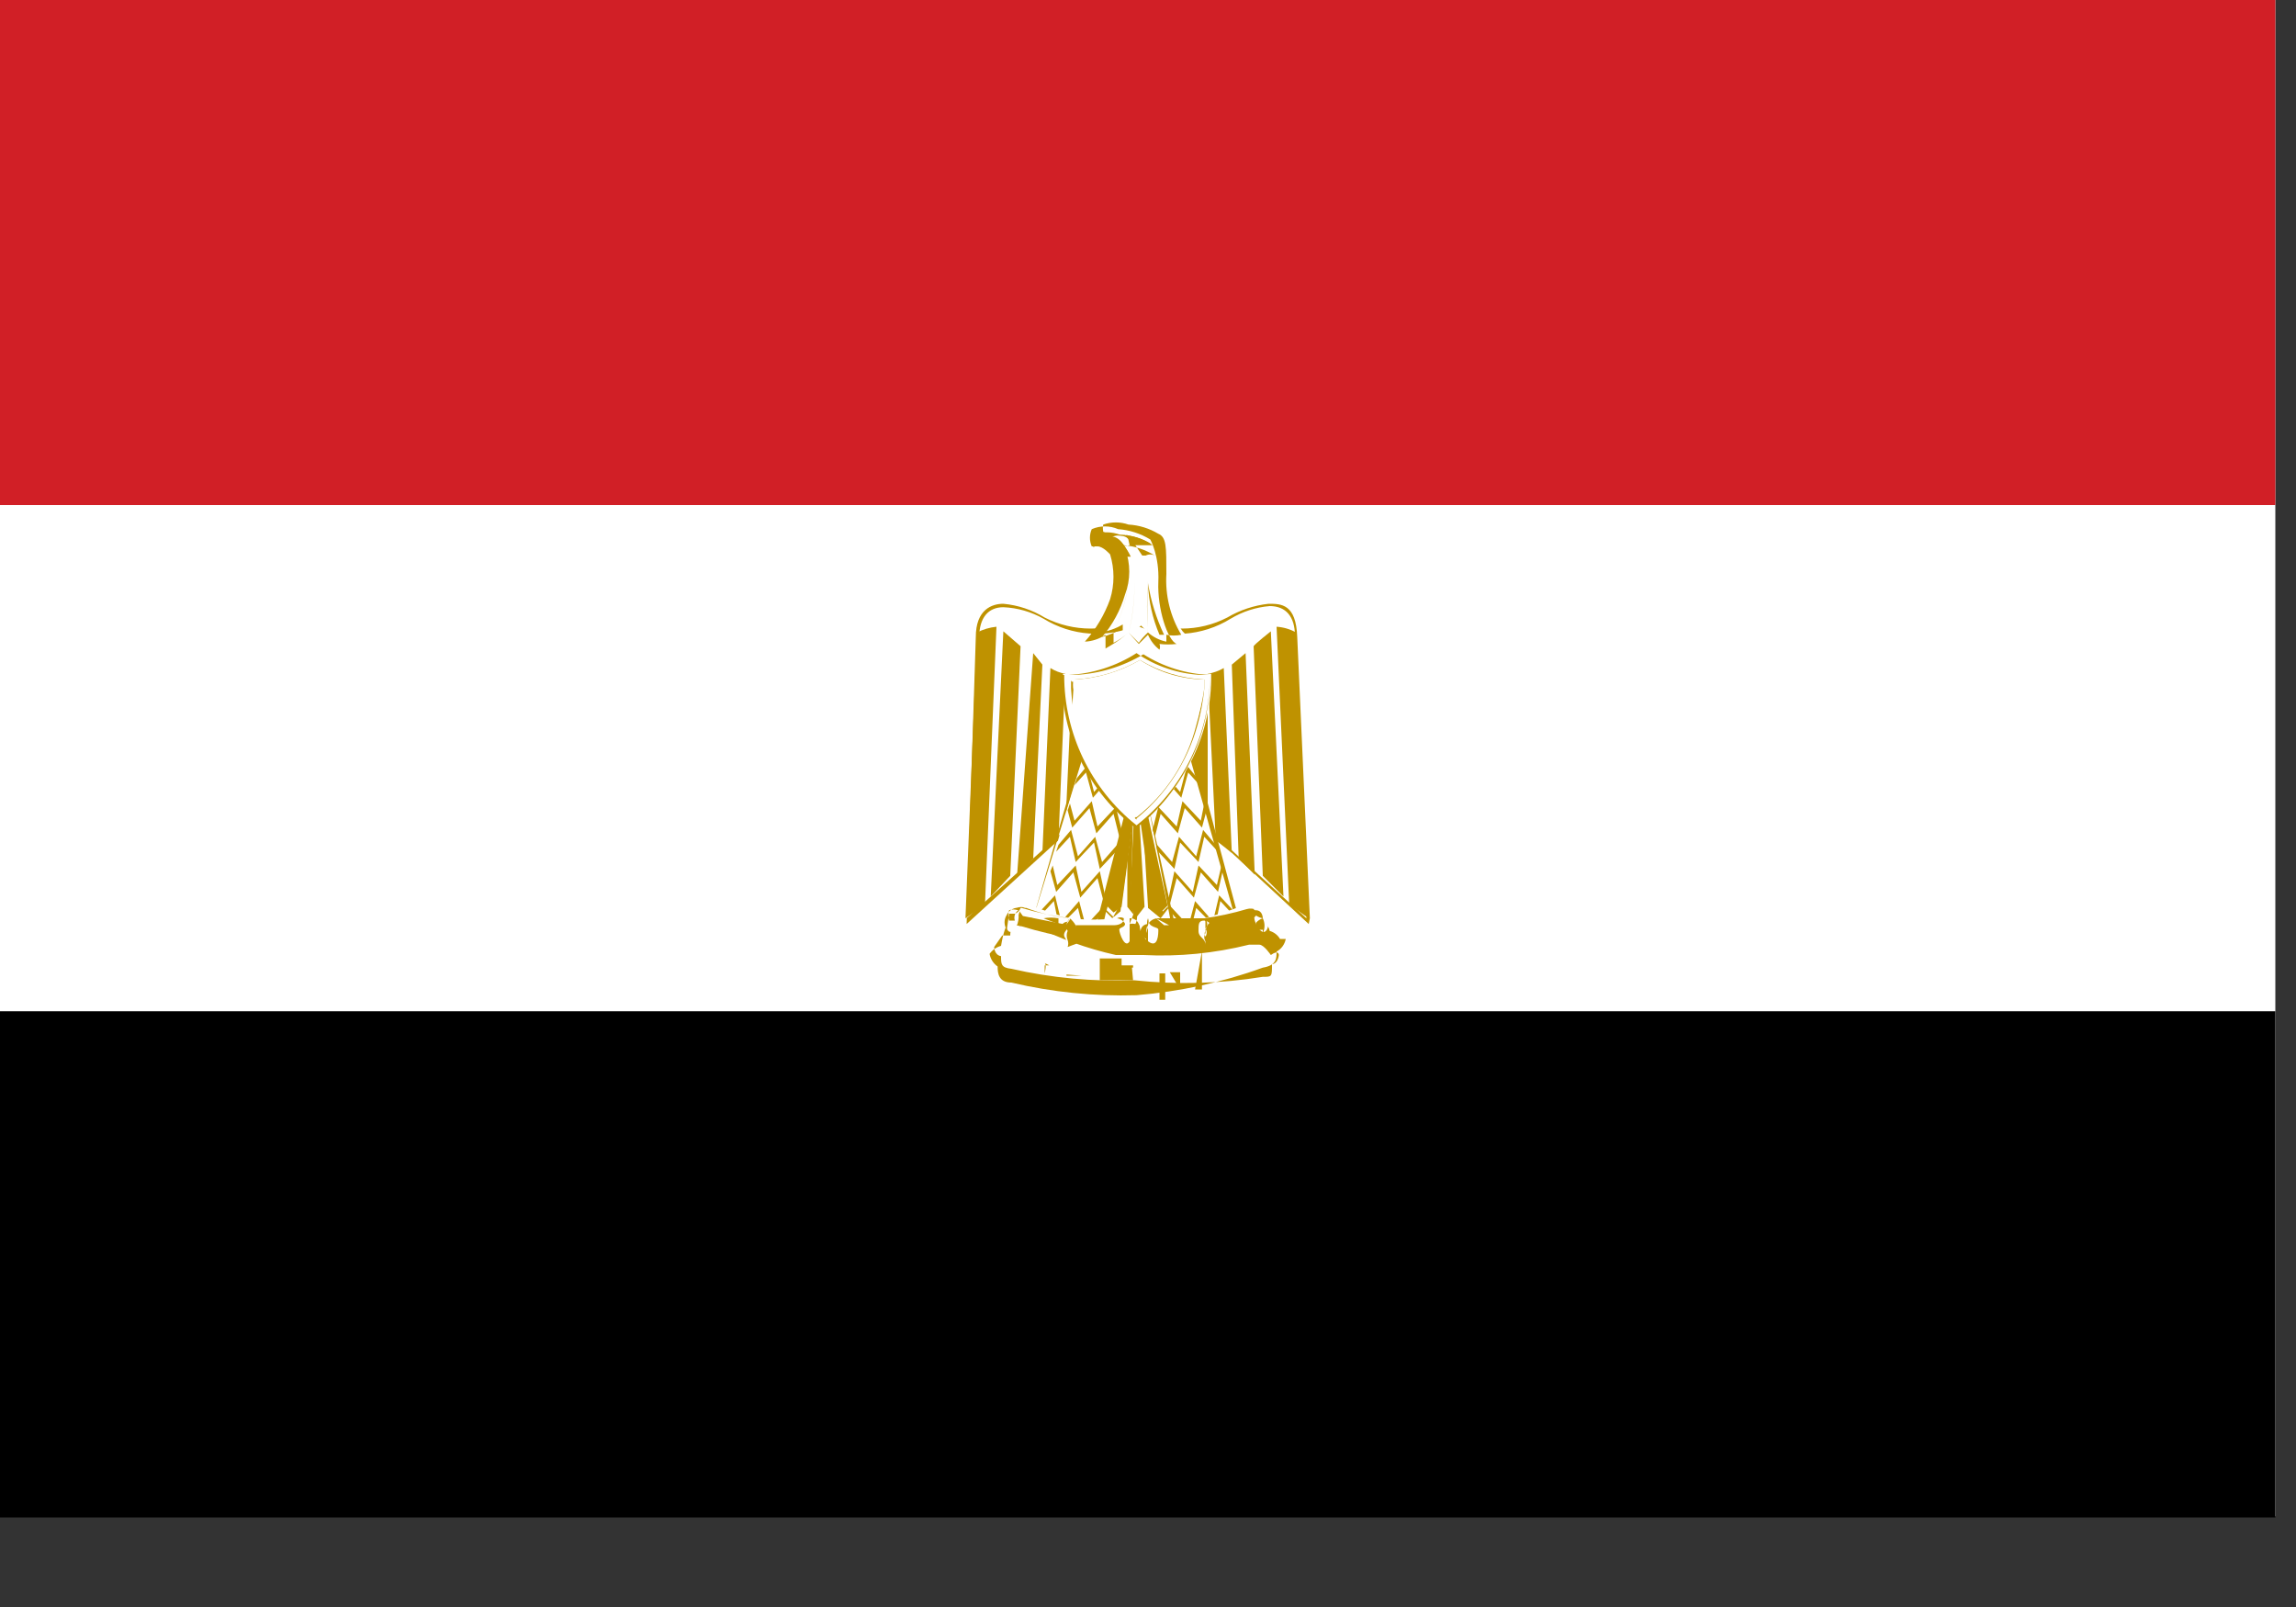 <svg xmlns="http://www.w3.org/2000/svg" width="20" height="14" viewBox="0 0 20 14">
  <rect x="0" y="0" width="20" height="14" fill="#333333" stroke="none"/>
  <g fill="none" fill-rule="evenodd">
    <rect width="19.82" height="13.21" fill="#FFF" fill-rule="nonzero"/>
    <rect width="19.82" height="4.41" y="8.81" fill="#000" fill-rule="nonzero"/>
    <rect width="19.82" height="4.4" fill="#D11F26" fill-rule="nonzero"/>
    <path fill="#FFF" d="M9.92,6.67 L11.4,8 L11.29,5.51 C11.29,5.13 10.95,5.21 10.71,5.35 C10.465,5.501 10.161,5.52 9.9,5.4 C9.639,5.52 9.335,5.501 9.09,5.35 C8.86,5.21 8.53,5.13 8.51,5.51 L8.41,8 L9.92,6.67 Z"/>
    <path fill="#BF9200" fill-rule="nonzero" d="M11.4,8.05 L9.92,6.68 L8.42,8.05 L8.5,5.55 C8.5,5.31 8.64,5.26 8.74,5.26 C8.868,5.272 8.991,5.313 9.1,5.38 C9.351,5.508 9.649,5.508 9.9,5.38 C10.148,5.508 10.442,5.508 10.69,5.38 C10.8,5.315 10.923,5.274 11.05,5.26 C11.16,5.26 11.29,5.26 11.3,5.55 L11.41,8 C11.41,8 11.41,8 11.41,8 L11.4,8.05 Z M8.74,5.29 C8.61,5.29 8.53,5.38 8.53,5.55 L8.42,8 L9.91,6.66 L11.38,8 L11.28,5.54 C11.28,5.37 11.2,5.28 11.06,5.28 C10.94,5.29 10.823,5.328 10.72,5.39 C10.473,5.543 10.167,5.565 9.9,5.45 C9.636,5.563 9.334,5.541 9.09,5.39 C8.983,5.33 8.863,5.295 8.74,5.29 Z"/>
    <path fill="#BF9200" d="M10.33,5.87 L10.38,7.08 L10.52,7.21 L10.52,5.89 C10.52,5.89 10.35,5.89 10.33,5.87 Z"/>
    <polygon fill="#BF9200" points="9.97 6.94 10.18 7.88 10.11 7.95 10.04 7.9 9.92 7.06 9.97 7.9 9.9 7.99 9.84 7.9 9.88 7.06 9.77 7.9 9.7 7.95 9.63 7.88 9.84 6.94"/>
    <path fill="#BF9200" fill-rule="nonzero" d="M9.9,8 L9.82,7.9 L9.82,7.34 L9.74,7.91 L9.69,8 L9.61,7.92 L9.82,6.92 L10,6.92 L10.21,7.87 L10.11,8 L10,7.91 L10,7.34 L10,7.9 L9.9,8 Z M9.85,7.9 L9.9,8 L10,7.9 L9.95,7.06 L10.07,7.89 L10.13,7.94 L10.19,7.88 L10,7 L9.84,7 L9.64,7.93 L9.7,7.99 L9.76,7.94 L9.87,7.11 L9.85,7.9 Z"/>
    <path fill="#BF9200" d="M8.68,5.46 L8.58,7.88 L8.41,8 L8.51,5.51 C8.563,5.483 8.621,5.466 8.68,5.46 Z"/>
    <polygon fill="#BF9200" points="8.89 5.63 8.8 7.63 8.63 7.81 8.74 5.5"/>
    <polygon fill="#BF9200" points="9.08 5.79 9 7.48 8.86 7.62 9 5.69"/>
    <path fill="#BF9200" d="M9.28 5.87L9.22 7.32 9.08 7.43 9.15 5.82C9.19 5.845 9.234 5.862 9.28 5.87zM9.47 5.87L9.42 7.08 9.28 7.21 9.34 5.89C9.34 5.89 9.46 5.89 9.47 5.87zM11.12 5.46L11.23 7.88 11.4 8 11.29 5.51C11.238 5.481 11.18 5.464 11.12 5.46zM10.92 5.63L11 7.63 11.18 7.81 11.07 5.5C11.07 5.5 10.93 5.61 10.92 5.63z"/>
    <polygon fill="#BF9200" points="10.73 5.79 10.79 7.48 10.93 7.62 10.85 5.69"/>
    <path fill="#BF9200" d="M10.52,5.87 L10.59,7.32 L10.73,7.43 L10.66,5.82 C10.617,5.845 10.569,5.862 10.52,5.87 Z"/>
    <polygon fill="#FFF" points="9.44 6.52 9.03 7.99 9.59 8.07 9.84 6.97"/>
    <path fill="#BF9200" fill-rule="nonzero" d="M9.59,8.09 L9,8 L9.42,6.54 L9.84,7 L9.6,8.1 L9.59,8.09 Z M9,8 L9.54,8.09 L9.82,7 L9.44,6.57 L9,8 Z"/>
    <polygon fill="#FFF" points="10.37 6.52 10.78 7.99 10.21 8.07 9.97 6.97"/>
    <path fill="#BF9200" fill-rule="nonzero" d="M10.21,8.09 L10,7 L10.4,6.55 L10.79,8 L10.22,8.09 L10.21,8.09 Z M10,7 L10.24,8.08 L10.76,8 L10.36,6.58 L10,7 Z"/>
    <path fill="#FFF" d="M10.88 8C10.847 7.991 10.813 7.991 10.78 8L10.88 8zM10.71 8L10.59 8 10.71 8zM10.09 8.07C10.09 8.07 10.19 8.07 10.21 8.07L10.09 8.07zM10.28 8.07C10.318 8.05 10.362 8.05 10.4 8.07L10.28 8.07zM10.17 5.6C10.17 5.6 10.17 5.53 10.17 5.53 10.23 5.54 10.29 5.54 10.35 5.53 10.26 5.53 10.18 5.21 10.19 4.98 10.2 4.75 10.19 4.66 10.12 4.62 10.039 4.569 9.946 4.541 9.85 4.54 9.8 4.54 9.85 4.54 9.85 4.54 9.773 4.51 9.687 4.51 9.61 4.54 9.61 4.54 9.56 4.7 9.61 4.68 9.66 4.66 9.75 4.68 9.79 4.74 9.834 4.866 9.834 5.004 9.79 5.13 9.74 5.267 9.669 5.395 9.58 5.51 9.651 5.5 9.719 5.477 9.78 5.44L9.78 5.55C9.837 5.524 9.891 5.49 9.94 5.45L10.03 5.54C10.02 5.534 10.01 5.527 10 5.52 10.047 5.563 10.107 5.591 10.17 5.6z"/>
    <path fill="#BF9200" fill-rule="nonzero" d="M9.63,5.65 L9.63,5.53 C9.577,5.566 9.514,5.587 9.45,5.59 C9.546,5.482 9.621,5.356 9.67,5.22 C9.709,5.093 9.709,4.957 9.67,4.83 C9.67,4.83 9.61,4.76 9.56,4.76 L9.51,4.76 C9.489,4.712 9.489,4.658 9.51,4.61 C9.583,4.578 9.667,4.578 9.74,4.61 C9.839,4.617 9.935,4.648 10.02,4.7 C10.02,4.7 10.1,4.84 10.09,5.07 C10.08,5.3 10.17,5.58 10.25,5.61 C10.2,5.616 10.15,5.616 10.1,5.61 C10.106,5.626 10.106,5.644 10.1,5.66 C10.056,5.626 10.022,5.581 10,5.53 L9.92,5.61 L9.83,5.51 C9.784,5.552 9.734,5.589 9.68,5.62 L9.63,5.65 Z M9.7,5.48 L9.7,5.6 C9.747,5.576 9.791,5.546 9.83,5.51 L9.92,5.6 C9.943,5.567 9.97,5.537 10,5.51 C10.045,5.55 10.1,5.578 10.16,5.59 C10.16,5.59 10.16,5.59 10.16,5.53 C10.203,5.539 10.247,5.539 10.29,5.53 C10.194,5.371 10.149,5.186 10.16,5 C10.16,4.76 10.16,4.68 10.09,4.65 C10.011,4.603 9.922,4.575 9.83,4.57 C9.759,4.545 9.681,4.545 9.61,4.57 C9.606,4.59 9.606,4.61 9.61,4.63 L9.61,4.69 L9.67,4.69 C9.72,4.69 9.76,4.69 9.8,4.78 C9.849,4.909 9.849,5.051 9.8,5.18 C9.76,5.316 9.692,5.442 9.6,5.55 C9.659,5.533 9.716,5.509 9.77,5.48 L9.7,5.48 Z"/>
    <path fill="#BF9200" fill-rule="nonzero" d="M9.69 5.52C9.764 5.38 9.812 5.227 9.83 5.07 9.811 5.227 9.764 5.38 9.69 5.52zM9.83 5.52C9.872 5.35 9.889 5.175 9.88 5 9.889 5.175 9.873 5.35 9.83 5.52zM10 5.52C9.991 5.367 9.991 5.213 10 5.06 9.989 5.21 9.989 5.36 10 5.51L10 5.52zM10.14 5.53C10.072 5.387 10.025 5.236 10 5.08 10.005 5.235 10.039 5.387 10.1 5.53L10.14 5.53z"/>
    <path fill="#BF9200" d="M9.73,4.88 C9.737,4.857 9.737,4.833 9.73,4.81 C9.73,4.75 9.62,4.69 9.55,4.75 C9.48,4.81 9.55,4.67 9.63,4.67 C9.71,4.67 9.76,4.67 9.84,4.84 L9.75,4.84 C9.75,4.84 9.73,4.88 9.73,4.88 Z"/>
    <path fill="#BF9200" fill-rule="nonzero" d="M9.73,4.88 C9.73,4.88 9.73,4.88 9.73,4.88 C9.73,4.88 9.73,4.88 9.73,4.82 C9.73,4.76 9.61,4.72 9.55,4.76 C9.55,4.76 9.55,4.68 9.63,4.68 C9.68,4.68 9.77,4.68 9.85,4.85 L9.75,4.85 L9.73,4.88 Z M9.59,4.72 C9.64,4.728 9.684,4.757 9.71,4.8 C9.71,4.8 9.71,4.8 9.71,4.8 L9.79,4.8 C9.7,4.64 9.6,4.63 9.59,4.63 C9.558,4.642 9.532,4.668 9.52,4.7 L9.59,4.72 Z"/>
    <path fill="#BF9200" d="M9.52,4.66 C9.597,4.63 9.683,4.63 9.76,4.66 C9.76,4.66 9.76,4.66 9.76,4.66 C9.856,4.661 9.949,4.689 10.03,4.74 C10.03,4.74 9.95,4.74 9.94,4.74 L9.92,4.74 C9.92,4.74 9.92,4.74 9.92,4.74 C9.92,4.74 9.92,4.74 9.92,4.74 C9.879,4.73 9.841,4.709 9.81,4.68 C9.769,4.66 9.721,4.66 9.68,4.68 C9.655,4.667 9.625,4.667 9.6,4.68 L9.52,4.66 Z"/>
    <path fill="#BF9200" fill-rule="nonzero" d="M9.89,4.75 L9.84,4.75 C9.804,4.758 9.766,4.758 9.73,4.75 C9.73,4.75 9.67,4.75 9.63,4.75 C9.607,4.742 9.583,4.742 9.56,4.75 L9.64,4.75 L9.79,4.75 C9.79,4.75 9.79,4.75 9.79,4.75 C9.886,4.758 9.978,4.789 10.06,4.84 C10.035,4.827 10.005,4.827 9.98,4.84 L10,4.84 L9.95,4.84 L9.89,4.75 Z M9.84,4.75 C9.84,4.75 9.84,4.75 9.84,4.75 C9.84,4.75 9.84,4.75 9.84,4.75 L9.97,4.75 L10.04,4.75 C9.96,4.695 9.867,4.664 9.77,4.66 L9.62,4.66 C9.594,4.65 9.566,4.65 9.54,4.66 L9.61,4.66 C9.646,4.648 9.684,4.648 9.72,4.66 C9.753,4.669 9.787,4.669 9.82,4.66 L9.84,4.75 Z"/>
    <path fill="#FFF" d="M9.88,4.71 C9.88,4.71 9.88,4.71 9.88,4.71 C9.88,4.71 9.86,4.71 9.88,4.71 Z"/>
    <polygon points="9.29 8.01 9.42 8.03 9.39 7.91"/>
    <polygon points="10.34 6.67 10.43 6.78 10.37 6.55 10.17 6.77 10.28 6.9"/>
    <polygon points="9.62 7.92 9.63 7.86 9.62 7.88 9.56 7.65 9.41 7.82 9.35 7.6 9.2 7.77 9.15 7.59 9.05 7.95 9.19 7.8 9.24 8.01 9.26 8.01 9.4 7.85 9.45 8.04 9.48 8.04 9.61 7.9"/>
    <polygon points="10.6 8 10.75 7.98 10.63 7.85"/>
    <polygon points="10.39 8.03 10.52 8.01 10.42 7.91"/>
    <polygon points="9.6 7.96 9.52 8.05 9.59 8.06 9.6 7.99"/>
    <polygon points="9.53 6.9 9.64 6.77 9.44 6.55 9.38 6.78 9.47 6.67"/>
    <polygon points="9.77 6.92 9.72 6.86 9.74 6.95"/>
    <polygon points="9.39 7.46 9.54 7.29 9.6 7.51 9.74 7.35 9.75 7.29 9.7 7.09 9.55 7.26 9.49 7.04 9.34 7.21 9.3 7.06 9.22 7.36 9.33 7.23"/>
    <polygon points="9.37 7.54 9.42 7.77 9.58 7.59 9.63 7.82 9.64 7.81 9.73 7.41 9.58 7.57 9.53 7.34 9.37 7.51 9.32 7.29 9.2 7.42 9.17 7.54 9.21 7.71"/>
    <polygon points="9.06 7.98 9.21 8 9.18 7.85"/>
    <polygon points="9.51 6.98 9.56 7.2 9.72 7.03 9.77 7.23 9.82 6.98 9.79 6.94 9.72 7.01 9.68 6.81 9.66 6.79 9.52 6.95 9.46 6.73 9.36 6.84 9.32 7 9.36 7.15"/>
    <polygon points="10.23 7.59 10.39 7.77 10.44 7.54 10.6 7.71 10.64 7.54 10.61 7.42 10.49 7.29 10.44 7.51 10.28 7.34 10.23 7.57 10.08 7.41 10.17 7.81 10.18 7.82"/>
    <polygon points="10.33 8.04 10.36 8.04 10.41 7.85 10.55 8.01 10.57 8.01 10.62 7.8 10.76 7.95 10.65 7.59 10.61 7.77 10.46 7.6 10.4 7.82 10.25 7.65 10.19 7.88 10.18 7.86 10.19 7.92 10.2 7.9"/>
    <polygon points="10.25 7.2 10.3 6.98 10.46 7.15 10.49 7 10.45 6.84 10.35 6.73 10.29 6.95 10.15 6.79 10.13 6.81 10.09 7.01 10.02 6.94 9.99 6.98 10.04 7.23 10.09 7.03"/>
    <polygon points="10.27 7.29 10.42 7.46 10.48 7.23 10.59 7.36 10.51 7.06 10.47 7.21 10.32 7.04 10.26 7.26 10.11 7.09 10.06 7.29 10.07 7.35 10.21 7.51"/>
    <polygon points="10.09 6.86 10.04 6.92 10.07 6.95"/>
    <polygon points="10.21 7.96 10.21 7.99 10.22 8.06 10.29 8.05"/>
    <polygon fill="#BF9200" fill-rule="nonzero" points="10.26 7.26 10.32 7.04 10.47 7.21 10.51 7.06 10.49 7 10.46 7.15 10.3 6.98 10.25 7.2 10.09 7.03 10.04 7.23 10.06 7.29 10.11 7.09"/>
    <polygon fill="#BF9200" fill-rule="nonzero" points="10.28 7.34 10.44 7.51 10.49 7.29 10.61 7.42 10.59 7.36 10.48 7.23 10.42 7.46 10.27 7.29 10.21 7.51 10.07 7.35 10.08 7.41 10.23 7.57"/>
    <polygon fill="#BF9200" fill-rule="nonzero" points="10.35 6.73 10.45 6.84 10.43 6.78 10.34 6.67 10.28 6.9 10.17 6.77 10.15 6.79 10.29 6.95"/>
    <polygon fill="#BF9200" fill-rule="nonzero" points="10.13 6.81 10.09 6.86 10.07 6.95 10.04 6.92 10.02 6.94 10.09 7.01"/>
    <polygon fill="#BF9200" fill-rule="nonzero" points="10.25 7.65 10.4 7.82 10.46 7.6 10.61 7.77 10.65 7.59 10.64 7.54 10.6 7.71 10.44 7.54 10.39 7.77 10.23 7.59 10.18 7.82 10.17 7.81 10.18 7.86 10.19 7.88"/>
    <polygon fill="#BF9200" fill-rule="nonzero" points="10.36 8.04 10.39 8.03 10.42 7.91 10.52 8.01 10.55 8.01 10.41 7.85"/>
    <polygon fill="#BF9200" fill-rule="nonzero" points="10.29 8.05 10.33 8.04 10.2 7.9 10.19 7.92 10.21 7.99 10.21 7.96"/>
    <polygon fill="#BF9200" fill-rule="nonzero" points="10.57 8.01 10.6 8 10.63 7.85 10.75 7.98 10.76 7.98 10.76 7.95 10.62 7.8"/>
    <polygon fill="#BF9200" fill-rule="nonzero" points="9.49 7.04 9.55 7.26 9.7 7.09 9.75 7.29 9.77 7.23 9.72 7.03 9.56 7.2 9.51 6.98 9.36 7.15 9.32 7 9.3 7.06 9.34 7.21"/>
    <polygon fill="#BF9200" fill-rule="nonzero" points="9.37 7.51 9.53 7.34 9.58 7.57 9.73 7.41 9.74 7.35 9.6 7.51 9.54 7.29 9.39 7.46 9.33 7.23 9.22 7.36 9.2 7.42 9.32 7.29"/>
    <polygon fill="#BF9200" fill-rule="nonzero" points="9.52 6.95 9.66 6.79 9.64 6.77 9.53 6.9 9.47 6.67 9.38 6.78 9.36 6.84 9.46 6.73"/>
    <polygon fill="#BF9200" fill-rule="nonzero" points="9.79 6.94 9.77 6.92 9.74 6.95 9.72 6.86 9.68 6.81 9.72 7.01"/>
    <polygon fill="#BF9200" fill-rule="nonzero" points="9.35 7.6 9.41 7.82 9.56 7.65 9.62 7.88 9.63 7.86 9.64 7.81 9.63 7.82 9.58 7.59 9.42 7.77 9.37 7.54 9.21 7.71 9.17 7.54 9.15 7.59 9.2 7.77"/>
    <polygon fill="#BF9200" fill-rule="nonzero" points="9.6 7.99 9.62 7.92 9.61 7.9 9.48 8.04 9.52 8.05 9.6 7.96"/>
    <polygon fill="#BF9200" fill-rule="nonzero" points="9.26 8.01 9.29 8.01 9.39 7.91 9.42 8.03 9.45 8.04 9.4 7.85"/>
    <polygon fill="#BF9200" fill-rule="nonzero" points="9.05 7.95 9.05 7.98 9.06 7.98 9.18 7.85 9.21 8 9.24 8.01 9.19 7.8"/>
    <path fill="#FFF" d="M9.9,8.64 C10.269,8.652 10.639,8.618 11,8.54 C11.1,8.54 11.1,8.47 11.1,8.4 C11.1,8.33 11.15,8.24 11.22,8.24 C11.29,8.24 11.13,8.12 11.05,8.14 C10.97,8.16 10.92,8 10.81,8 C10.512,8.068 10.206,8.095 9.9,8.08 C9.598,8.088 9.296,8.062 9,8 C8.9,8 8.78,8 8.78,8.1 C8.78,8.2 8.68,8.22 8.61,8.2 C8.54,8.18 8.61,8.32 8.73,8.36 C8.85,8.4 8.73,8.48 8.83,8.5 C9.18,8.59 9.539,8.637 9.9,8.64 Z"/>
    <path fill="#BF9200" fill-rule="nonzero" d="M9.9,8.67 C9.533,8.681 9.167,8.644 8.81,8.56 C8.7,8.56 8.69,8.48 8.69,8.42 C8.653,8.394 8.628,8.355 8.62,8.31 C8.62,8.31 8.62,8.31 8.62,8.31 C8.62,8.31 8.62,8.31 8.62,8.31 C8.644,8.276 8.68,8.251 8.72,8.24 C8.76,8 8.81,8 8.9,8 L9,8 C9.236,8.058 9.478,8.085 9.72,8.08 L9.9,8.08 C10.206,8.098 10.512,8.071 10.81,8 L10.91,8 C10.981,7.993 11.045,8.041 11.06,8.11 C11.098,8.121 11.13,8.146 11.15,8.18 C11.15,8.18 11.15,8.18 11.2,8.18 C11.191,8.227 11.162,8.267 11.12,8.29 C11.12,8.35 11.12,8.41 11,8.43 C10.646,8.559 10.276,8.639 9.9,8.67 Z M8.66,8.25 C8.66,8.25 8.66,8.25 8.66,8.25 C8.66,8.25 8.66,8.32 8.72,8.33 C8.72,8.4 8.72,8.43 8.81,8.44 C9.161,8.52 9.521,8.553 9.88,8.54 C10.253,8.58 10.63,8.57 11,8.51 C11.08,8.51 11.08,8.51 11.08,8.4 C11.08,8.4 11.13,8.4 11.14,8.32 C11.14,8.32 11.14,8.27 11.07,8.32 C11.07,8.32 11.07,8.32 11.07,8.32 C11.07,8.32 11.01,8.23 10.97,8.23 L10.88,8.23 C10.579,8.305 10.269,8.336 9.96,8.32 L9.72,8.32 C9.47,8.264 9.228,8.177 9,8.06 L8.9,8.06 C8.85,8.06 8.8,8.06 8.8,8.15 C8.8,8.15 8.8,8.15 8.73,8.15 L8.66,8.25 Z"/>
    <path fill="#FFF" d="M9.32,8 C9.456,8.015 9.594,8.015 9.73,8 C9.8,8 9.85,8.12 9.73,8.14 C9.594,8.16 9.456,8.16 9.32,8.14 L8.91,8 C8.79,8 8.91,7.84 8.91,7.86 C9.043,7.916 9.18,7.963 9.32,8 Z"/>
    <path fill="#BF9200" fill-rule="nonzero" d="M9.6,8.16 L9.3,8.16 C9.23,8.16 9.03,8.11 8.9,8.07 C8.856,8.07 8.82,8.034 8.82,7.99 C8.82,7.946 8.856,7.91 8.9,7.91 C9.037,7.951 9.178,7.981 9.32,8 L9.62,8 L9.73,8 C9.772,8.004 9.806,8.038 9.81,8.08 C9.81,8.08 9.81,8.15 9.72,8.16 L9.6,8.16 Z M8.93,7.91 C8.908,7.899 8.882,7.899 8.86,7.91 C8.86,7.91 8.86,7.91 8.91,7.98 L9.31,8.06 L9.6,8.06 L9.71,8.06 C9.71,8.06 9.79,8.06 9.79,8 C9.771,7.989 9.749,7.989 9.73,8 L9.62,8 L9.32,8 C9.19,7.987 9.062,7.956 8.94,7.91 L8.93,7.91 Z"/>
    <path fill="#FFF" d="M10.49,8 C10.354,8.015 10.216,8.015 10.08,8 C10.01,8 9.96,8.12 10.08,8.14 C10.216,8.16 10.354,8.16 10.49,8.14 L10.9,8 C10.939,8 10.97,7.969 10.97,7.93 C10.97,7.891 10.939,7.86 10.9,7.86 C10.766,7.915 10.629,7.962 10.49,8 Z"/>
    <path fill="#BF9200" fill-rule="nonzero" d="M10.21,8.16 L10.09,8.16 C9.99,8.16 9.99,8.1 9.99,8.08 C9.999,8.036 10.036,8.004 10.08,8 L10.19,8 L10.49,8 C10.615,7.983 10.739,7.956 10.86,7.92 C10.889,7.911 10.921,7.914 10.947,7.929 C10.974,7.945 10.993,7.97 11,8 C11,8 11,8.06 10.94,8.09 C10.88,8.12 10.61,8.16 10.54,8.18 L10.21,8.16 Z M10.07,8 C10.07,8 10.07,8 10.14,8.06 L10.26,8.06 L10.55,8.06 L10.9,8 C10.9,8 11,8 11,8 C10.975,7.987 10.945,7.987 10.92,8 C10.798,8.046 10.67,8.077 10.54,8.09 L10.24,8.09 L10.07,8 Z"/>
    <path fill="#FFF" d="M8.89,7.92 C8.79,7.92 8.74,8.02 8.77,8.09 C8.8,8.16 8.86,8.09 8.87,8.02 C8.88,7.95 8.86,8 8.89,7.92 Z"/>
    <path fill="#BF9200" fill-rule="nonzero" d="M8.77,8.1 C8.744,8.06 8.744,8.01 8.77,7.97 C8.792,7.925 8.841,7.9 8.89,7.91 C8.882,7.934 8.864,7.952 8.84,7.96 L8.79,7.96 L8.77,8.1 Z M8.87,7.93 C8.844,7.921 8.816,7.921 8.79,7.93 C8.781,7.959 8.781,7.991 8.79,8.02 L8.84,8.02 C8.84,8.02 8.84,8.02 8.84,8.02 C8.84,8.02 8.84,8.02 8.84,8.02 C8.829,7.987 8.841,7.95 8.87,7.93 Z"/>
    <path fill="#FFF" d="M9.3,8.23 C9.3,8.17 9.37,8.17 9.37,8.11 C9.37,8.05 9.37,8.02 9.37,8.02 C9.331,8.02 9.3,8.051 9.3,8.09 C9.23,8.16 9.3,8.17 9.3,8.23 Z"/>
    <path fill="#BF9200" fill-rule="nonzero" d="M9.3,8.25 C9.3,8.25 9.3,8.25 9.3,8.25 C9.307,8.231 9.307,8.209 9.3,8.19 C9.289,8.164 9.289,8.136 9.3,8.11 C9.28,8.073 9.289,8.028 9.32,8 C9.32,8 9.38,8.05 9.38,8.1 C9.389,8.122 9.389,8.148 9.38,8.17 C9.38,8.17 9.38,8.17 9.38,8.22 L9.3,8.25 Z M9.3,8.03 C9.267,8.03 9.24,8.057 9.24,8.09 C9.234,8.113 9.234,8.137 9.24,8.16 C9.245,8.144 9.245,8.126 9.24,8.11 C9.24,8.11 9.34,8 9.32,8 L9.3,8.03 Z"/>
    <path fill="#FFF" d="M9.79,8 C9.89,8 9.88,8.13 9.84,8.2 C9.8,8.27 9.75,8.13 9.75,8.1 C9.75,8.07 9.83,8.09 9.79,8 Z"/>
    <path fill="#BF9200" fill-rule="nonzero" d="M9.84,8.26 C9.84,8.26 9.84,8.26 9.84,8.21 C9.84,8.16 9.84,8.21 9.84,8.21 C9.84,8.21 9.84,8.16 9.84,8.15 C9.84,8.14 9.84,8.15 9.84,8.15 L9.84,8 C9.875,7.997 9.907,8.018 9.92,8.05 C9.95,8.106 9.95,8.174 9.92,8.23 L9.84,8.26 Z M9.84,8.05 C9.84,8.05 9.84,8.05 9.84,8.05 C9.84,8.05 9.84,8.05 9.84,8.05 C9.856,8.046 9.874,8.046 9.89,8.05 C9.91,8.009 9.91,7.961 9.89,7.92 L9.84,8.05 Z"/>
    <path fill="#FFF" d="M10.92,7.92 C11.02,7.92 11.07,8.02 11.04,8.09 C11.01,8.16 10.95,8.09 10.93,8.02 C10.91,7.95 11,8 10.92,7.92 Z"/>
    <path fill="#BF9200" fill-rule="nonzero" d="M11,8.1 C11,8.1 10.95,8.1 10.94,8.1 C10.93,8.1 10.94,8.1 10.94,8.04 C10.94,7.98 10.94,8.04 10.94,8.04 C10.956,8.021 10.977,8.007 11,8 C11.02,8.041 11.02,8.089 11,8.13 L11,8.1 Z M10.9,7.93 C10.9,7.93 10.9,7.93 10.9,7.93 C10.921,7.967 10.958,7.993 11,8 C11,8 11,7.93 10.94,7.93 L10.9,7.93 Z"/>
    <path fill="#FFF" d="M10.5,8.23 C10.5,8.17 10.44,8.17 10.44,8.11 C10.44,8.05 10.44,8.02 10.49,8.02 C10.527,8.024 10.556,8.053 10.56,8.09 C10.57,8.16 10.5,8.17 10.5,8.23 Z"/>
    <path fill="#BF9200" fill-rule="nonzero" d="M10.5,8.25 C10.5,8.25 10.5,8.25 10.5,8.2 C10.487,8.178 10.487,8.152 10.5,8.13 C10.5,8.13 10.5,8.03 10.57,8.03 C10.612,8.034 10.646,8.068 10.65,8.11 C10.664,8.135 10.664,8.165 10.65,8.19 C10.646,8.21 10.646,8.23 10.65,8.25 L10.5,8.25 Z M10.5,8.03 C10.5,8.03 10.5,8.08 10.5,8.11 C10.491,8.125 10.491,8.145 10.5,8.16 C10.515,8.139 10.515,8.111 10.5,8.09 C10.512,8.077 10.517,8.06 10.516,8.043 C10.514,8.025 10.504,8.01 10.49,8 L10.5,8.03 Z"/>
    <path fill="#FFF" d="M10,8 C9.9,8 9.91,8.13 10,8.2 C10.09,8.27 10.09,8.13 10.09,8.1 C10.09,8.07 10,8.09 10,8 Z"/>
    <path fill="#BF9200" fill-rule="nonzero" d="M10 8.26C9.976 8.202 9.976 8.138 10 8.08 9.989 8.054 9.989 8.026 10 8 10 8 10 8 10 8 10.007 8.019 10.007 8.041 10 8.06 10 8.06 10 8.06 10 8.11L10 8.26zM10 8.05C9.98 8.091 9.98 8.139 10 8.18 10 8.18 10 8.18 10 8.18 10 8.18 10 8.18 10 8.18 9.964 8.18 9.935 8.151 9.935 8.115 9.935 8.079 9.964 8.05 10 8.05zM9 8L8.9 8C8.933 7.991 8.967 7.991 9 8zM9.22 8.05L9.09 8C9.09 8 9.09 8 9.09 8 9.133 7.992 9.177 7.992 9.22 8L9.22 8.05zM9.59 8.1C9.59 8.1 9.66 8.1 9.71 8.1L9.58 8.1 9.59 8.1zM9.53 8.08L9.4 8.08C9.4 8.08 9.4 8.08 9.4 8.08L9.47 8.08C9.47 8.08 9.47 8.08 9.53 8.08zM10.78 8C10.816 7.99 10.854 7.99 10.89 8L10.79 8 10.78 8zM10.59 8.05C10.63 8.042 10.67 8.042 10.71 8.05L10.59 8.05zM10.21 8.1L10.09 8.1C10.14 8.1 10.2 8.1 10.22 8.1L10.21 8.1zM10.4 8.08L10.27 8.08C10.293 8.072 10.317 8.072 10.34 8.08L10.4 8.08z"/>
    <path fill="#BF9200" d="M9.87,8.54 L9.58,8.54 C9.58,8.54 9.58,8.54 9.58,8.54 C9.58,8.54 9.58,8.54 9.58,8.54 C9.58,8.54 9.58,8.54 9.58,8.54 C9.58,8.54 9.58,8.54 9.58,8.54 L9.58,8.35 C9.58,8.35 9.58,8.35 9.58,8.35 L9.77,8.35 C9.77,8.35 9.77,8.35 9.77,8.35 C9.77,8.35 9.77,8.35 9.77,8.35 C9.77,8.35 9.77,8.35 9.77,8.35 L9.77,8.41 L9.87,8.41 L9.87,8.54 Z M9.87,8.54 L9.87,8.43 L9.73,8.43 C9.73,8.43 9.73,8.43 9.73,8.43 L9.86,8.43 L9.87,8.54 Z M10.13,8.62 L10.22,8.62 L10.13,8.62 Z M10.28,8.62 L10.28,8.42 C10.28,8.42 10.28,8.42 10.28,8.42 L10.28,8.47 L10.19,8.47 L10.28,8.62 Z M10.41,8.62 L10.35,8.62 C10.35,8.62 10.35,8.62 10.35,8.62 C10.35,8.62 10.35,8.62 10.35,8.62 L10.41,8.62 C10.41,8.62 10.41,8.62 10.41,8.62 C10.41,8.62 10.41,8.62 10.41,8.62 L10.47,8.62 C10.47,8.62 10.47,8.62 10.47,8.62 L10.47,8.23 C10.47,8.23 10.47,8.23 10.47,8.23 L11,8.23 L10.91,8.23 L10.86,8.23 L10.7,8.23 L10.62,8.23 C10.62,8.23 10.62,8.23 10.62,8.23 L10.54,8.23 L10.48,8.23 L10.41,8.62 Z M9.42,8.5 C9.42,8.5 9.42,8.5 9.42,8.5 L9.21,8.5 C9.21,8.5 9.21,8.5 9.21,8.5 L9.29,8.5 C9.29,8.5 9.29,8.5 9.29,8.5 C9.29,8.5 9.29,8.5 9.29,8.5 C9.29,8.5 9.29,8.5 9.29,8.5 L9.29,8.55 C9.29,8.55 9.29,8.55 9.29,8.55 L9.29,8.33 C9.29,8.33 9.29,8.33 9.29,8.33 L9.29,8.4 L9.29,8.49 L9.42,8.5 Z M10.1,8.48 L10.15,8.48 C10.15,8.48 10.15,8.48 10.15,8.48 C10.15,8.48 10.15,8.48 10.15,8.48 L10.15,8.61 C10.15,8.61 10.15,8.61 10.15,8.61 L10.15,8.71 C10.15,8.71 10.15,8.71 10.15,8.71 L10.1,8.71 L10.1,8.48 Z M9.48,8.48 L9.48,8.33 C9.48,8.33 9.48,8.33 9.48,8.33 C9.48,8.33 9.48,8.33 9.48,8.33 C9.48,8.33 9.48,8.33 9.48,8.33 L9.48,8.48 Z M9.14,8.41 L8.85,8.41 L9,8.41 C9,8.41 9,8.41 9,8.41 C9,8.41 9,8.41 9,8.41 L9.1,8.41 C9.1,8.41 9.1,8.41 9.1,8.41 L9.1,8.48 C9.1,8.48 9.12,8.4 9.1,8.39 L9.14,8.41 Z"/>
    <path fill="#FFF" d="M9.9,7.2 C10.317,6.886 10.559,6.392 10.55,5.87 L10.49,5.87 C10.282,5.869 10.079,5.802 9.91,5.68 C9.731,5.796 9.524,5.862 9.31,5.87 L9.26,5.87 C9.251,6.39 9.488,6.883 9.9,7.2 Z"/>
    <path fill="#BF9200" fill-rule="nonzero" d="M9.9,7.14 C9.64,6.933 9.451,6.65 9.36,6.33 C9.35,6.224 9.35,6.116 9.36,6.01 L9.36,5.92 C9.561,5.908 9.756,5.85 9.93,5.75 C10.1,5.852 10.292,5.91 10.49,5.92 L10.49,6 C10.48,6.108 10.46,6.215 10.43,6.32 C10.342,6.639 10.157,6.922 9.9,7.13 L9.9,7.14 Z M9.33,5.93 L9.33,6 C9.352,6.437 9.559,6.845 9.9,7.12 C10.157,6.918 10.34,6.637 10.42,6.32 C10.45,6.215 10.47,6.108 10.48,6 L10.48,5.94 C10.282,5.93 10.09,5.872 9.92,5.77 C9.742,5.869 9.544,5.927 9.34,5.94 L9.33,5.93 Z"/>
    <path fill="#BF9200" fill-rule="nonzero" d="M9.9,7.22 C9.481,6.903 9.24,6.405 9.25,5.88 L9.31,5.88 C9.52,5.869 9.723,5.803 9.9,5.69 C10.068,5.806 10.266,5.872 10.47,5.88 L10.54,5.88 C10.544,6.404 10.304,6.899 9.89,7.22 L9.9,7.22 Z M9.27,5.88 C9.269,6.39 9.501,6.872 9.9,7.19 C10.304,6.875 10.54,6.392 10.54,5.88 C10.334,5.872 10.134,5.81 9.96,5.7 C9.778,5.809 9.572,5.871 9.36,5.88 L9.27,5.88 Z"/>
    <path fill="#FFF" d="M10.49,5.92 C10.291,5.916 10.097,5.858 9.93,5.75 C9.753,5.853 9.554,5.912 9.35,5.92 C9.345,5.95 9.345,5.98 9.35,6.01 C9.34,6.116 9.34,6.224 9.35,6.33 C9.438,6.646 9.623,6.926 9.88,7.13 C10.137,6.926 10.322,6.646 10.41,6.33 C10.447,6.223 10.474,6.112 10.49,6 L10.49,5.92 Z"/>
  </g>
</svg>
